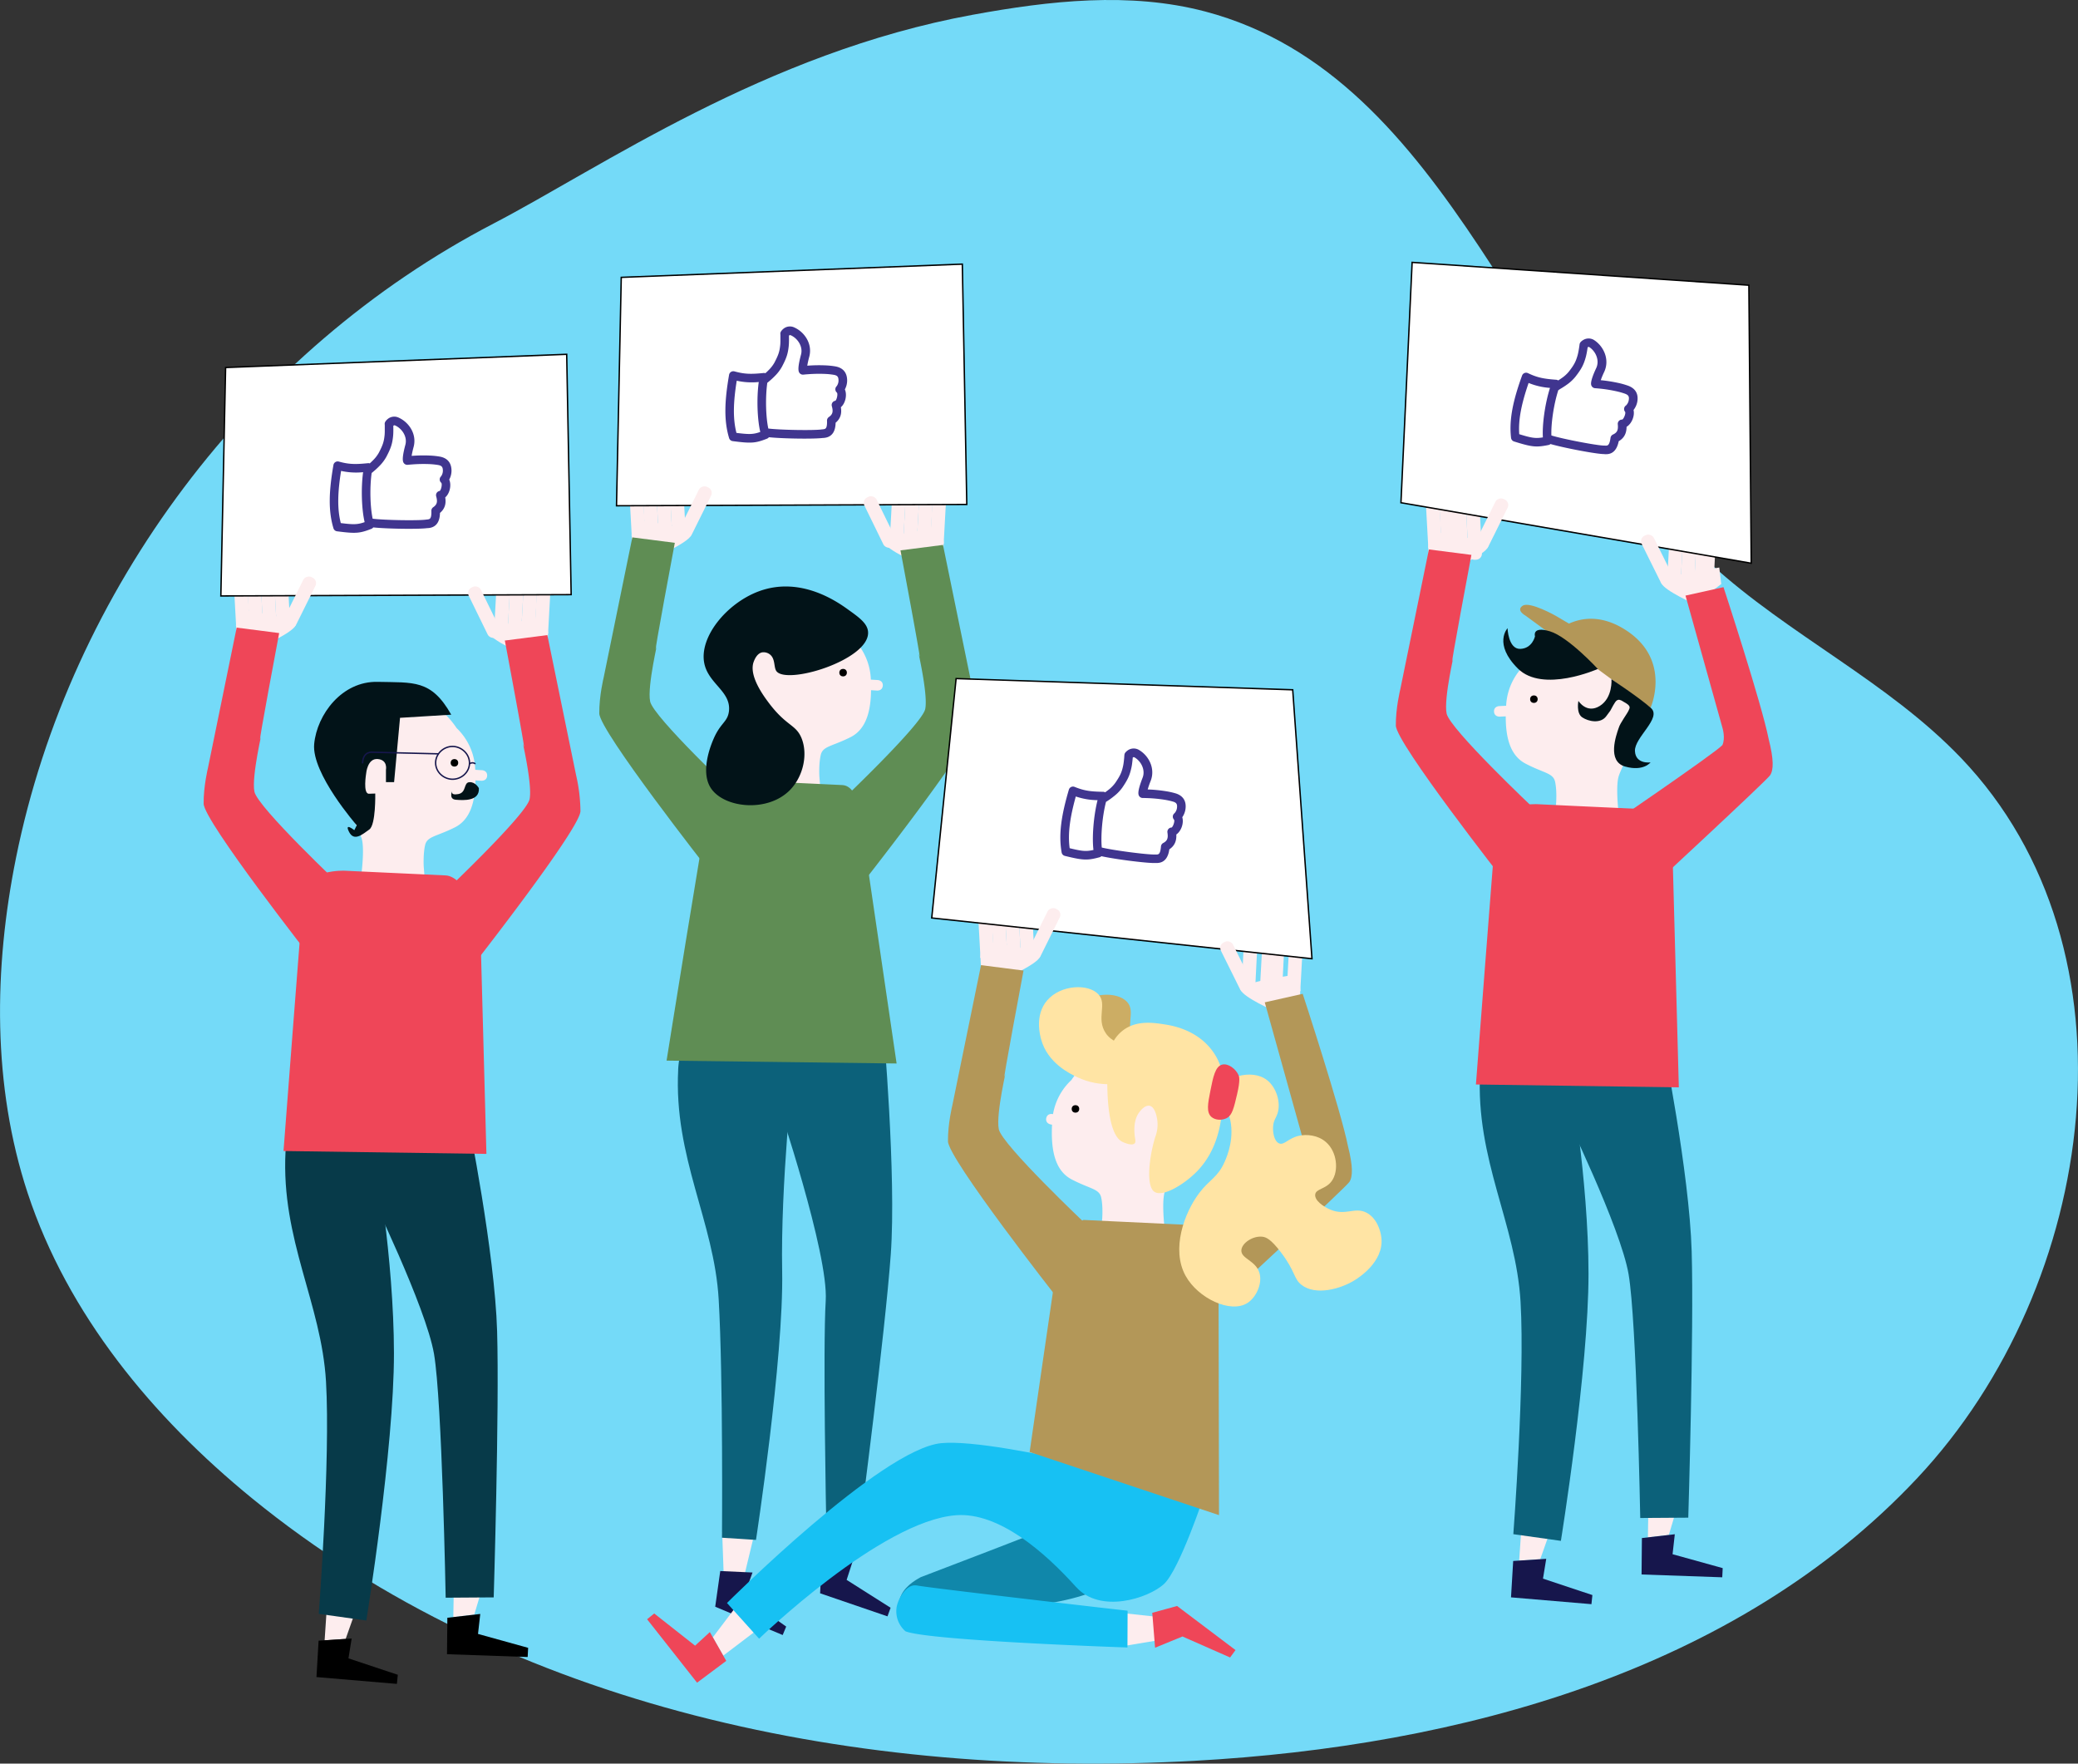 <svg xmlns="http://www.w3.org/2000/svg" viewBox="0 0 1488.68 1263.33"><rect x="0" y="0" width="1488.68" height="1263.33" fill="#333333" stroke="none"/><defs><style>.cls-1{fill:#74daf8;}.cls-2{fill:#fdedee;}.cls-3{fill:#b39758;}.cls-4{fill:#021318;}.cls-5{fill:#ef4658;}.cls-6{fill:#0c617a;}.cls-7{fill:#16164c;}.cls-8{fill:#fff;stroke:#000;}.cls-16,.cls-8{stroke-miterlimit:10;}.cls-9{fill:#efd0c5;}.cls-10{fill:#5f8d54;}.cls-11{fill:#ccad64;}.cls-12{fill:#1087aa;}.cls-13{fill:#17c1f3;}.cls-14{fill:#ffe4a4;}.cls-15{fill:#40358f;}.cls-16{fill:none;stroke:#16164c;}.cls-17{fill:#073a49;}</style></defs><g id="Layer_2" data-name="Layer 2"><g id="Layer_1-2" data-name="Layer 1"><path class="cls-1" d="M353.62,160.1C179.67,250.48,50.3,422.29,11.48,614.42c-16,79.38-17,163.17,8.3,240.09,28.72,87.12,89.67,160.75,160.75,218.73C365.82,1224.34,617,1274.5,855.72,1261.31c189.72-10.47,387.91-64,517.87-202.57s162.6-378.46,31.29-515.8c-52.33-54.71-123.37-87.91-179.29-139-134.76-123-185.7-349.07-362.15-395.69C809.35-6,752.07.49,697,10.55,548.12,37.73,429.92,120.43,353.62,160.09"/><polygon class="cls-2" points="1090.56 1085.02 1088.34 1117.88 1103.42 1116.9 1114.38 1085.91 1090.56 1085.02"/><polygon class="cls-2" points="1181.1 1068.31 1180.55 1101.24 1195.56 1099.5 1204.94 1068 1181.1 1068.31"/><path class="cls-2" d="M1092.83,475.74a43.4,43.4,0,0,0-13.77,28.74c-1.29,18.42.6,35.62,13.89,42.55s19.76,6.63,21.14,13.05.72,15.09.72,15.09l-.73,7.6,45.32-2.15s-1.84-16.12,0-23.77,20.75-41,20.6-44.18,18.2-48.39-23.38-60.47-63.79,23.53-63.79,23.53Z"/><path class="cls-2" d="M1080.19,505.5l-6.29.3s-3.77.18-3.59,3.95,4,3.6,4,3.6l6.29-.3-.35-7.55Z"/><path class="cls-3" d="M1182.4,507.09l-70.55-51.91a37.51,37.51,0,0,1,7.56-6c9-5.58,25.58-11.1,46.3,2.83,31.9,21.45,16.7,55.09,16.7,55.09Z"/><path class="cls-3" d="M1130.8,468.8l-38-27.86s-7-3.78-1.92-7.07,23.75,7.3,23.75,7.3l37.06,21.91-20.93,5.72Z"/><path class="cls-4" d="M1144.67,479.2s-39.38,17.49-57.24-.28S1080,450,1080,450s.5,15.1,9.13,14.81,10.54-9,10.54-9-2.4-7.48,10.67-3.59,34.32,26.94,34.32,26.94Z"/><path class="cls-4" d="M1154.45,486.51s1.09,13.27-8.35,19.16-15.33-3.6-15.33-3.6-1.75,8.73,2.71,11.76,13.19,4.79,17.25-.81,2-2.26,5-7.8c2-3.33,3-5.55,7.44-2.51,5.55,3,4.51,4.1,3.54,6.31s-6.06,8.93-7,12.21c-1.92,5.49-8.62,24.17,4.55,27.87s18.2-3,18.2-3-10.73,1.59-11.19-8.12,19.41-23.6,11.5-30.78-28.37-20.67-28.37-20.67Z"/><circle cx="1098.88" cy="500.83" r="2.7"/><rect class="cls-2" x="1206.29" y="399.72" width="45.15" height="9.72" rx="4.31" transform="matrix(0.05, -1, 1, 0.05, 757.58, 1609.45)"/><rect class="cls-2" x="1196.98" y="394.85" width="45.15" height="9.72" rx="4.31" transform="translate(753.64 1595.54) rotate(-86.86)"/><rect class="cls-2" x="1187.28" y="394.32" width="45.15" height="9.72" rx="4.31" transform="translate(745 1585.35) rotate(-86.86)"/><rect class="cls-2" x="1177.58" y="393.79" width="45.15" height="9.72" rx="4.31" transform="translate(736.37 1575.16) rotate(-86.86)"/><path class="cls-2" d="M1190.21,417.78c2.33,5.46,24.08,15,24.08,15l18.81-14.44-1.41-11.8s-43.79,5.8-41.48,11.26Z"/><path class="cls-5" d="M1146,595.86l34.28,42.29s85.27-78.94,87.84-82.83,2.59-11.45-1-25.73c-5.07-25.65-32.41-109-32.41-109l-27.21,6.05L1234,521.45s2.23,7.27-.07,12.28c-5.27,5.83-87.9,62.12-87.9,62.12Z"/><path class="cls-6" d="M1120.12,795.74s40.82,83.35,46.6,117,8.35,174.63,8.35,174.63l34.41-.23s4.09-133.86,2.44-190.66-20.84-151.66-20.84-151.66l-95.52,15.05,24.57,35.9Z"/><path class="cls-6" d="M1060.33,767.92c-3.29,63,25.74,108.66,29,164.59s-5.18,166.45-5.18,166.45l34.07,4.79s19.86-123,19.79-191.46-13.73-144.36-13.73-144.36-60.72-63-64,0Z"/><polygon class="cls-7" points="1084.05 1118.16 1082.49 1144.22 1140.11 1149.1 1140.79 1142.58 1105.4 1130.82 1107.72 1116.62 1084.05 1118.16"/><polygon class="cls-7" points="1176.26 1101.74 1176.02 1127.83 1233.82 1129.85 1234.14 1123.28 1198.23 1113.32 1199.83 1099.01 1176.26 1101.74"/><path class="cls-5" d="M1128.74,577.35l-27.48-1.29s-28.14-1.39-29.7,17.25-14.21,183.53-14.21,183.53l145.36,2.06-4.61-171.31s-11.66-27.56-24.59-28.17l-44.77-2.07Z"/><rect class="cls-2" x="1022.49" y="356.12" width="9.72" height="45.15" rx="4.31" transform="translate(-19.2 56.84) rotate(-3.14)"/><rect class="cls-2" x="1031.81" y="351.26" width="9.72" height="45.15" rx="4.31" transform="translate(-18.92 57.35) rotate(-3.14)"/><rect class="cls-2" x="1041.5" y="350.73" width="9.72" height="45.15" rx="4.31" transform="matrix(1, -0.05, 0.05, 1, -18.88, 57.88)"/><rect class="cls-2" x="1051.21" y="350.2" width="9.72" height="45.15" rx="4.31" transform="matrix(1, -0.05, 0.05, 1, -18.83, 58.41)"/><path class="cls-2" d="M1066,391.88c-2.32,5.46-24.07,15-24.07,15l-18.82-14.44,1.42-11.8s43.79,5.8,41.47,11.26Z"/><path class="cls-5" d="M1099.45,579.68l-21.34,52s-78-99.43-78.13-111.95,3.14-25.73,3.14-25.73l20.55-100.42,30.44,3.9s-15.87,84.38-13.52,75.47-6.55,27-4.24,38.18,63.1,68.55,63.1,68.55Z"/><polygon class="cls-8" points="1254.58 403.45 1003.64 360.11 1011.65 187.94 1252.88 204.31 1254.58 403.45"/><rect class="cls-2" x="1049" y="370.54" width="39.64" height="9.72" rx="4.31" transform="translate(257.33 1165.84) rotate(-63.6)"/><rect class="cls-2" x="1182.48" y="381.49" width="9.72" height="39.64" rx="4.31" transform="translate(-54.61 569.79) rotate(-26.4)"/><polygon class="cls-2" points="517.36 1097.4 518.54 1130.31 533.42 1127.79 541.14 1095.83 517.36 1097.4"/><polygon class="cls-7" points="515.99 1125.36 512.38 1150.93 560.72 1171.21 563.23 1165.15 532.78 1143.66 539.11 1126.42 515.99 1125.36"/><polygon class="cls-9" points="592.2 1087.22 592.67 1120.16 607.63 1117.95 616 1086.17 592.2 1087.22"/><polygon class="cls-7" points="588.85 1114.26 587.53 1141.32 635.8 1157.83 638.01 1151.65 606.53 1131.71 612.21 1114.16 588.85 1114.26"/><path class="cls-6" d="M557,789.15s36.66,108.68,34.55,142.65.35,157.32.35,157.32l24.55,1.09s17.6-134.92,21.7-191.62-5.4-163.77-5.4-163.77l-96.56,16.09L557,789.15Z"/><path class="cls-6" d="M485.86,766.15c-3.29,63,25.74,108.66,29,164.58s2.37,170.77,2.37,170.77l24.36,1.57s19.93-130.15,18.75-192.53,7.89-144.37,7.89-144.37-79.07-63-82.4,0Z"/><path class="cls-2" d="M610.41,456.82a43.32,43.32,0,0,1,13.41,28.92c1,18.44-1.15,35.62-14.53,42.33s-19.84,6.35-21.31,12.75-1,15.08-1,15.08l.61,7.61-45.23-2.76s2.06-16.09.36-23.76-20.2-41.2-20-44.46S505.18,443.9,547,432.39s63.45,24.43,63.45,24.43Z"/><path class="cls-2" d="M622.61,486.75l6.29.38s3.77.23,3.54,4-4,3.54-4,3.54l-6.29-.38Z"/><circle cx="604" cy="481.83" r="2.7"/><path class="cls-10" d="M558.67,560.24,531.18,559s-19.46-.15-23.29,17.21-30.35,183.53-30.35,183.53l164.79,2.06L617.19,590.53s-.87-27.56-13.81-28.17l-44.71-2.12Z"/><rect class="cls-2" x="649.37" y="370.62" width="45.15" height="9.72" rx="4.31" transform="translate(260.22 1025.85) rotate(-86.86)"/><rect class="cls-2" x="640.06" y="365.76" width="45.15" height="9.72" rx="4.31" transform="translate(256.27 1011.96) rotate(-86.86)"/><rect class="cls-2" x="630.36" y="365.22" width="45.15" height="9.72" rx="4.31" transform="translate(247.65 1001.76) rotate(-86.86)"/><rect class="cls-2" x="620.67" y="364.7" width="45.15" height="9.72" rx="4.31" transform="translate(239.01 991.59) rotate(-86.86)"/><path class="cls-2" d="M633.32,388.64c2.32,5.46,24.07,15,24.07,15l18.82-14.43-1.42-11.8s-43.79,5.79-41.47,11.25Z"/><path class="cls-10" d="M599.81,576.44l21.34,52s78-99.42,78.13-112a119.75,119.75,0,0,0-3.13-25.73L675.56,390.34l-30.45,3.9s15.87,84.38,13.48,75.47,6.55,27,4.24,38.18-63,68.55-63,68.55Z"/><rect class="cls-2" x="451.84" y="347.54" width="9.72" height="45.15" rx="4.31" transform="translate(-19.59 25.57) rotate(-3.14)"/><rect class="cls-2" x="461.16" y="342.67" width="9.72" height="45.15" rx="4.31" transform="translate(-19.31 26.08) rotate(-3.14)"/><rect class="cls-2" x="470.86" y="342.13" width="9.72" height="45.15" rx="4.31" transform="translate(-19.26 26.61) rotate(-3.14)"/><rect class="cls-2" x="480.55" y="341.61" width="9.72" height="45.15" rx="4.31" transform="translate(-19.22 27.14) rotate(-3.14)"/><path class="cls-2" d="M495.3,383.25c-2.32,5.46-24.07,15-24.07,15l-18.82-14.44,1.42-11.8s43.79,5.8,41.47,11.26Z"/><path class="cls-10" d="M528.8,571l-21.34,52s-78-99.43-78.13-111.95,3.14-25.73,3.14-25.73L453,384.94l30.44,3.9S467.59,473.22,470,464.31s-6.55,27-4.24,38.18S528.8,571,528.8,571Z"/><polygon class="cls-8" points="441.67 362.29 692.61 361.35 689.41 189.2 445.07 198.68 441.67 362.29"/><rect class="cls-2" x="625.56" y="354.06" width="9.73" height="39.71" rx="4.32" transform="translate(-100.16 314.84) rotate(-26.05)"/><rect class="cls-2" x="478.37" y="361.89" width="39.64" height="9.72" rx="4.31" transform="translate(-51.83 649.91) rotate(-63.6)"/><path class="cls-4" d="M543.34,423.68c30.28-11.39,56.9,7.66,64.5,13.15,7.78,5.58,14,10,14.06,16.37.3,19.74-58.6,37.66-65.74,27.47-2-2.93-.52-9.13-5-12.17a7.28,7.28,0,0,0-5.27-1.17c-3.62.81-5.33,5.13-5.84,6.45-4,10,7,24.76,11,30.07,12.59,16.57,19.16,15,23.21,25,4.66,11.67,1.11,27.31-8.14,36.88-16.14,16.71-48,13.11-57.1-1.57-7.58-12.2.76-31.57,2.18-34.87,5-11.62,10-12,11-19.68,1.8-14.44-14.93-19.73-17.72-34.86-3.45-18.65,16.12-42.5,38.89-51.08Z"/><path class="cls-11" d="M812.79,745.66c-7.35-10.72,1.24-20.84-5.39-28-7.08-7.71-26.88-7.06-36.69,4.31-9.14,10.62-5.08,25.32-4.31,28.05,4.69,17,20.72,24.54,25.87,27,16.81,7.92,32.53,4.79,45.33,2.16,9.93-2,25.12-6.65,24.81-10.79-.23-3.06-8.73-3.25-25.87-9.72C823.17,753.58,816.5,751.07,812.79,745.66Z"/><polygon class="cls-2" points="806.59 1155.74 839.34 1159.3 835.73 1173.97 803.32 1179.36 806.59 1155.74"/><polygon class="cls-2" points="544.38 1166.03 518.14 1185.96 510.68 1172.84 530.52 1146.63 544.38 1166.03"/><path class="cls-2" d="M767.64,773.56a43.39,43.39,0,0,0-13.76,28.74c-1.29,18.42.59,35.62,13.88,42.55s19.77,6.63,21.15,13,.71,15.09.71,15.09l-.72,7.6,45.27-2.14s-1.84-16.12,0-23.77,20.74-40.95,20.6-44.18S873,762.11,831.38,750s-63.74,23.53-63.74,23.53Z"/><path class="cls-2" d="M760.12,799.15,753.93,798s-3.71-.7-4.41,3,3,4.41,3,4.41l6.18,1.16,1.4-7.43Z"/><circle cx="770.46" cy="794.34" r="2.7"/><rect class="cls-2" x="904.86" y="691.08" width="45.15" height="9.72" rx="4.31" transform="translate(181.73 1583.86) rotate(-86.86)"/><rect class="cls-2" x="895.55" y="686.21" width="45.15" height="9.72" rx="4.31" transform="matrix(0.05, -1, 1, 0.05, 177.8, 1569.97)"/><rect class="cls-2" x="885.85" y="685.68" width="45.15" height="9.72" rx="4.31" transform="translate(169.17 1559.78) rotate(-86.86)"/><rect class="cls-2" x="876.16" y="685.15" width="45.15" height="9.72" rx="4.31" transform="matrix(0.05, -1, 1, 0.05, 160.53, 1549.61)"/><path class="cls-2" d="M888.78,709.14c2.32,5.46,24.07,15,24.07,15l18.82-14.43-1.42-11.8S886.46,703.65,888.78,709.14Z"/><path class="cls-3" d="M844.54,887.2l34.28,42.31s85.27-78.94,87.85-82.83,2.59-11.44-1-25.72c-5.09-25.67-32.42-109.07-32.42-109.07L906.08,718l26.43,94.85s2.23,7.27-.08,12.28c-5.27,5.82-87.9,62.11-87.9,62.11Z"/><polygon class="cls-5" points="825.48 1155.28 843.26 1150.4 885.13 1181.99 881.23 1187.28 847.13 1172.25 827.5 1180.29 825.48 1155.28"/><polygon class="cls-5" points="520.28 1189.72 499.38 1205.34 463.58 1159.91 468.68 1155.77 497.95 1178.83 508.54 1169.09 520.28 1189.72"/><rect class="cls-2" x="701.66" y="649.65" width="9.72" height="45.15" rx="4.31" transform="translate(-35.76 39.71) rotate(-3.14)"/><rect class="cls-2" x="710.97" y="644.78" width="9.72" height="45.15" rx="4.31" transform="translate(-35.48 40.21) rotate(-3.14)"/><rect class="cls-2" x="720.66" y="644.24" width="9.72" height="45.15" rx="4.31" transform="translate(-35.44 40.74) rotate(-3.14)"/><rect class="cls-2" x="730.37" y="643.71" width="9.72" height="45.15" rx="4.31" transform="translate(-35.39 41.27) rotate(-3.14)"/><path class="cls-2" d="M745.09,685.37c-2.32,5.46-24.07,15-24.07,15L702.2,685.92l1.42-11.8s43.79,5.79,41.47,11.25Z"/><path class="cls-3" d="M778.58,877.49l-21.34,52s-78-99.45-78.12-112,3.14-25.72,3.14-25.72l20.55-100.42,30.45,3.89s-15.88,84.39-13.49,75.48-6.54,27-4.23,38.18,63,68.55,63,68.55Z"/><polygon class="cls-8" points="939.9 686.76 667.49 657.56 684.96 486.08 926.1 494.12 939.9 686.76"/><rect class="cls-2" x="728.13" y="664.02" width="39.64" height="9.72" rx="4.31" transform="translate(-183.73 1041.42) rotate(-63.6)"/><rect class="cls-2" x="881.01" y="672.83" width="9.72" height="39.64" rx="4.31" transform="translate(-215.59 466.12) rotate(-26.4)"/><path class="cls-12" d="M754.53,1093.1s-12.95,5.4-95,36.7c-4.12,2.31-12.7,7.12-15.11,16.18-2.25,8.51,6.48,10.79,6.48,10.79h20.5s119.16-5.26,121.93-25.87c2.24-16.77-38.84-37.8-38.84-37.8Z"/><path class="cls-13" d="M657.05,1135.73c7.91,1.62,131.6,15.88,131.6,15.88l19.16,2.17-.1,26.35s-142-4.79-159-11.59a18.87,18.87,0,0,1-6.46-16.61c.68-5.88,6.83-17.81,14.75-16.19Z"/><path class="cls-13" d="M770.94,1136.85c-22.64-25.17-55.41-53.75-86-51.46-53.89,4-141.13,88.44-141.13,88.44l-23-25.56s110.58-110.64,153.69-114.52S863,1070.16,863,1070.16s-18,54.4-29.23,64.6-45.52,21.3-62.78,2.1Z"/><path class="cls-3" d="M803.6,875.16l-27.44-1.3s-15.18,7.25-16.77,17.25-21.76,149-21.76,149l135.66,45.22-.36-179.89s-11.66-27.56-24.59-28.17l-44.73-2.11Z"/><path class="cls-14" d="M792.28,740.26c-7.34-10.72,1.24-20.84-5.39-28-7.08-7.71-26.88-7.06-36.69,4.31-9.14,10.62-5.07,25.32-4.31,28.05,4.69,17,20.72,24.54,25.87,27,16.8,7.92,32.52,4.79,45.32,2.16,9.94-2,25.12-6.65,24.81-10.79-.22-3.06-8.72-3.25-25.87-9.72C802.66,748.18,796,745.67,792.28,740.26Z"/><path class="cls-14" d="M793.41,765.08c-.12-2.43-.63-16.79,9.72-25.87,9.87-8.7,22.9-6.71,31.29-5.39,4.79.74,23.19,3.58,34.49,19.42,10.4,14.53,8.25,30.76,6.47,44.25-1.13,8.62-3.6,27.3-18.34,42.08-9.06,9.09-24.42,18.38-30.22,14-6.62-5-2.59-29.13,1.08-39.92A24.79,24.79,0,0,0,829,801.81c-.26-1.56-1.45-8.86-5.39-9.71-3.37-.72-7.06,3.62-8.62,6.47-2.93,5.3-2.33,12.15-2.17,14,.33,3.6,1.1,5.37,0,6.47-2,2-7.78-.68-8.62-1.07-11.66-5.5-11.24-40.41-10.77-52.91Z"/><path class="cls-14" d="M873.22,781.26c2.51-8.94,23.19-16.36,34.49-7.55,6.71,5.23,10,16,7.55,23.74-1.09,3.48-3,5.16-3.23,9.71-.23,3.9.69,10.33,4.31,11.87s6.48-3.63,14-5.39c5.83-1.36,13.81-.49,19.42,4.32,8.24,7,9.46,20.83,4.32,28-4.23,6-11.38,5.44-11.87,9.71s5.75,8.62,10.79,10.8c11.14,4.65,17.51-2.12,25.87,2.16,7.16,3.64,10.24,12.46,10.79,18.35,1.64,17.34-17.08,28.74-19.42,30.21-10.18,6.23-27.69,11-37.77,3.24-5.91-4.54-4.11-9.41-15.1-23.74-7-9.07-10.25-10.46-12.95-10.79-6.81-.82-14.85,4.52-15.11,9.71-.3,6.07,10.3,7.26,12.95,16.19,2.32,7.78-2.5,17.69-8.62,21.58-12.08,7.66-35.33-3.35-44.25-19.42-10.54-19-1-45.14,9.72-59.34,7.48-9.91,13.28-11,18.35-22.66,1.55-3.58,7.54-17.36,3.24-32.37-3.09-10.94-9-13.06-7.5-18.35Z"/><path class="cls-5" d="M886.27,783.74c2.37-10.18,1.47-12.57,1.07-13.48-2-4.64-7.45-8.7-11.74-7.66-5,1.2-6.53,8.91-8.51,18.92-1.75,8.87-3,15.24.76,18.55,2.87,2.5,7.76,2.56,11.09.8,3.75-2,5-7.07,7.33-17.13Z"/><path class="cls-15" d="M549.69,274.24c-1.5,10.84-1,24.81.73,32.72,8.62,1.1,32.77,1.44,38.07.67l.67-.08a6.85,6.85,0,0,0,1.62-.26c1.14-.38,1.84-1.7,1.69-5.92a3.06,3.06,0,0,1,1.34-2.64c2.78-1.92,3.2-4,2.11-7.8a3.06,3.06,0,0,1,2.14-3.77l.26-.06c1-.19,2.2-5,1.18-5.93a3.08,3.08,0,0,1-.29-4.35l.2-.21a6.94,6.94,0,0,0,1.31-3.9c0-2.74-.75-3.75-3.4-4.22a51.48,51.48,0,0,0-6.2-.64,105.51,105.51,0,0,0-11.93.19c-1,.07-1.92.14-2.67.22l-1,.1a3.1,3.1,0,0,1-3-1.56,3.63,3.63,0,0,1-.4-1.16c-.36-1.92.08-5.47,1.73-11.65,1.55-5.75-2.4-11.56-7.17-13.75-.68-.31-1.07-.28-1.47.23,0,1.43.06,2.87,0,4.25,0,1.16-.08,2.19-.16,3.09-.57,5.6-1.64,8.8-4.9,14.95a29.84,29.84,0,0,1-5.06,6.61,52.12,52.12,0,0,1-4.17,3.83c-.47.42-.88.77-1.24,1Zm-1.33-6.92c.8-.72,1.58-1.47,2.33-2.23a24.38,24.38,0,0,0,4.07-5.25c2.87-5.48,3.72-7.93,4.2-12.68.08-.71.11-1.59.13-2.6v-3.94a8,8,0,0,0-.06-1.38,3.1,3.1,0,0,1,.44-1.76,7.91,7.91,0,0,1,1.62-1.84,7.33,7.33,0,0,1,8.12-1c7.22,3.31,13,11.77,10.54,20.93a62.79,62.79,0,0,0-1.42,6.36h.38a107.66,107.66,0,0,1,12.7-.2,54.2,54.2,0,0,1,7,.73c5.75,1,8.54,4.68,8.49,10.32a13.7,13.7,0,0,1-1.63,6.16c1.73,4,.38,10-2.87,12.76.76,4.47-.24,8.14-3.76,11.12-.12,5.75-2.17,9.09-5.86,10.35a9.6,9.6,0,0,1-1.76.42c-.39.06-.44.06-1.26.13h-.36c-5.64.81-28.32.56-38.55-.53a3.22,3.22,0,0,1-1.26,1c-8.43,3.3-11.33,3.54-24.78,1.78a3.07,3.07,0,0,1-2.49-2.19c-3.83-12.73-3.23-26.64,0-45.31a3.09,3.09,0,0,1,3.58-2.5l.26.06c7,1.92,11.5,2.13,20.78,1.17a3,3,0,0,1,1.49.18Zm-20.56,5.4c-2.45,15.21-2.87,27-.21,37.37,9.23,1.16,12,1.1,17.08-.68-2.08-8.62-2.73-23.81-1.1-35.77A49.45,49.45,0,0,1,527.8,272.72Z"/><path class="cls-15" d="M792.31,574.52c-2.71,10.6-3.77,24.54-3,32.58,8.44,2.07,32.39,5.13,37.75,5h.67a6.92,6.92,0,0,0,1.64-.07c1.19-.26,2-1.49,2.35-5.7a3.08,3.08,0,0,1,1.63-2.48c3-1.58,3.62-3.55,3-7.5a3.09,3.09,0,0,1,2.55-3.54,1.27,1.27,0,0,1,.28,0c1-.07,2.75-4.74,1.83-5.75a3.08,3.08,0,0,1,.19-4.35l.24-.2a6.9,6.9,0,0,0,1.74-3.74c.34-2.72-.33-3.83-2.87-4.57a50.7,50.7,0,0,0-6.08-1.33,102.56,102.56,0,0,0-11.87-1.16l-2.68-.09h-1a3.08,3.08,0,0,1-2.87-1.92,3.79,3.79,0,0,1-.26-1.2c-.14-1.92.69-5.42,3-11.38,2.19-5.59-1.07-11.76-5.57-14.47-.64-.38-1-.39-1.49.06-.11,1.44-.26,2.87-.44,4.24-.15,1.14-.33,2.17-.52,3-1.2,5.5-2.63,8.56-6.55,14.3a29.71,29.71,0,0,1-5.81,6c-1.48,1.21-3,2.33-4.57,3.35-.53.35-1,.65-1.36.88Zm-.54-7c.87-.61,1.73-1.27,2.57-1.92a25.07,25.07,0,0,0,4.64-4.79c3.49-5.12,4.59-7.46,5.6-12.12.15-.7.3-1.57.43-2.57.16-1.24.31-2.59.41-3.92a12.21,12.21,0,0,1,.11-1.37,3.06,3.06,0,0,1,.63-1.71,8.35,8.35,0,0,1,1.81-1.65,7.4,7.4,0,0,1,8.25-.11c6.79,4.1,11.58,13.15,8.12,22a60.54,60.54,0,0,0-2.13,6.16h.38a106.41,106.41,0,0,1,12.6,1.23,57.13,57.13,0,0,1,6.84,1.5c5.57,1.65,8,5.61,7.26,11.22a13.6,13.6,0,0,1-2.31,5.93c1.27,4.17-.74,9.95-4.27,12.37.25,4.52-1.16,8.06-5,10.63-.78,5.66-3.19,8.8-7,9.58a10.79,10.79,0,0,1-1.79.21h-1.65c-5.69.17-28.2-2.64-38.24-4.88a3.13,3.13,0,0,1-1.37.78c-8.74,2.33-11.65,2.24-24.81-1a3.07,3.07,0,0,1-2.29-2.44c-2.32-13-.16-26.83,5.18-45a3.07,3.07,0,0,1,3.81-2.09l.29.1c6.71,2.7,11.19,3.41,20.51,3.51a3,3,0,0,1,1.41.41Zm-21.08,3.06c-4.12,14.85-5.83,26.5-4.38,37,9,2.19,11.82,2.45,17.05,1.25-1.1-8.78,0-24,2.93-35.66a49.4,49.4,0,0,1-15.57-2.63h0Z"/><path class="cls-15" d="M1116.34,279.58c-3.34,10.4-5.25,24.26-4.92,32.35,8.3,2.58,32,7.08,37.37,7.24h.67a6.43,6.43,0,0,0,1.64,0c1.19-.18,2.11-1.36,2.68-5.54a3.08,3.08,0,0,1,1.77-2.38c3.08-1.4,3.83-3.33,3.43-7.31a3.06,3.06,0,0,1,2.72-3.37l.3,0c1.06,0,3-4.58,2.18-5.63a3.08,3.08,0,0,1,.47-4.34l.24-.17a6.89,6.89,0,0,0,1.92-3.61c.49-2.7-.1-3.83-2.63-4.79a51.79,51.79,0,0,0-6-1.71,102.15,102.15,0,0,0-11.78-1.92c-1-.11-1.92-.18-2.66-.25l-1-.07a3.06,3.06,0,0,1-2.72-2.07,3.83,3.83,0,0,1-.19-1.21c0-1.92,1-5.38,3.72-11.18,2.53-5.44-.35-11.8-4.68-14.77-.62-.43-1-.47-1.49,0-.2,1.42-.43,2.87-.7,4.21-.22,1.13-.45,2.15-.7,3-1.52,5.42-3.13,8.38-7.41,13.88a29.89,29.89,0,0,1-6.16,5.67,54.6,54.6,0,0,1-4.79,3.07l-1.33.91Zm-.06-7.05c.91-.57,1.81-1.17,2.67-1.79a24,24,0,0,0,4.92-4.47c3.83-4.89,5-7.17,6.32-11.76.19-.69.39-1.54.58-2.53.24-1.23.46-2.56.65-3.89.09-.62.15-1.1.18-1.36a3.14,3.14,0,0,1,.74-1.67,7.49,7.49,0,0,1,1.92-1.53,7.37,7.37,0,0,1,8.24.4c6.53,4.5,10.77,13.83,6.76,22.44a59.56,59.56,0,0,0-2.49,6h.38a109.84,109.84,0,0,1,12.5,2,56.34,56.34,0,0,1,6.71,1.92c5.46,2,7.6,6.08,6.57,11.64a13.78,13.78,0,0,1-2.66,5.75c1,4.23-1.34,9.88-5,12.07,0,4.53-1.65,8-5.62,10.31-1.11,5.6-3.71,8.62-7.57,9.18a12.08,12.08,0,0,1-1.8.11,8.41,8.41,0,0,1-1.26-.09h-.37c-5.75-.17-28-4.36-37.88-7.2a3,3,0,0,1-1.41.7c-8.87,1.79-11.77,1.52-24.71-2.53a3.09,3.09,0,0,1-2.13-2.58c-1.52-13.15,1.46-26.83,7.89-44.63a3.08,3.08,0,0,1,3.94-1.85,1.39,1.39,0,0,1,.28.12c6.52,3.1,11,4.08,20.27,4.73a3,3,0,0,1,1.39.5Zm-21.18,1.77c-5,14.56-7.47,26.09-6.71,36.72,8.88,2.74,11.65,3.17,16.94,2.29-.57-8.83,1.43-23.95,5.09-35.45a49.6,49.6,0,0,1-15.37-3.56Z"/><path class="cls-2" d="M327,521.41a43.32,43.32,0,0,1,13.41,28.92c1,18.44-1.15,35.62-14.53,42.33S306,599,304.54,605.41s-1,15.08-1,15.08l.61,7.61L259,625.34s2.06-16.09.36-23.76-20.2-41.2-20-44.46S221.74,508.49,263.51,497,327,521.41,327,521.41Z"/><path class="cls-2" d="M339.17,551.34l6.29.38s3.77.23,3.54,4-4,3.54-4,3.54l-6.29-.38Z"/><circle cx="325.56" cy="546.43" r="2.7"/><rect class="cls-2" x="365.94" y="435.22" width="45.15" height="9.72" rx="4.31" transform="translate(-72.18 803.9) rotate(-86.86)"/><rect class="cls-2" x="356.63" y="430.36" width="45.15" height="9.72" rx="4.31" transform="translate(-76.13 790.01) rotate(-86.86)"/><rect class="cls-2" x="346.93" y="429.81" width="45.15" height="9.72" rx="4.31" transform="translate(-84.76 779.81) rotate(-86.86)"/><rect class="cls-2" x="337.23" y="429.29" width="45.15" height="9.72" rx="4.31" transform="translate(-93.4 769.63) rotate(-86.86)"/><path class="cls-2" d="M349.87,453.23c2.32,5.46,24.07,15,24.07,15l18.82-14.43L391.34,442s-43.79,5.79-41.47,11.25Z"/><path class="cls-5" d="M316.37,641l21.34,52s78-99.42,78.13-112a119.75,119.75,0,0,0-3.13-25.73L392.12,454.93l-30.45,3.9s15.87,84.38,13.48,75.47,6.55,27,4.24,38.18S316.37,641,316.37,641Z"/><rect class="cls-2" x="168.41" y="412.13" width="9.72" height="45.15" rx="4.31" transform="translate(-23.55 10.14) rotate(-3.14)"/><rect class="cls-2" x="177.71" y="407.27" width="9.72" height="45.15" rx="4.31" transform="translate(-23.27 10.65) rotate(-3.14)"/><rect class="cls-2" x="187.41" y="406.74" width="9.72" height="45.15" rx="4.31" transform="translate(-23.23 11.18) rotate(-3.14)"/><rect class="cls-2" x="197.12" y="406.2" width="9.72" height="45.15" rx="4.31" transform="translate(-23.18 11.71) rotate(-3.14)"/><path class="cls-2" d="M211.86,447.84c-2.32,5.46-24.07,15-24.07,15L169,448.38l1.42-11.8s43.79,5.8,41.47,11.26Z"/><path class="cls-5" d="M245.36,635.64l-21.34,52s-78-99.43-78.13-111.95S149,550,149,550l20.55-100.42,30.44,3.9s-15.87,84.38-13.48,75.47-6.55,27-4.24,38.18,63.06,68.55,63.06,68.55Z"/><polygon class="cls-8" points="158.22 426.89 409.18 425.95 405.98 253.8 161.63 263.27 158.22 426.89"/><rect class="cls-2" x="342.1" y="418.64" width="9.73" height="39.71" rx="4.32" transform="translate(-157.32 196.92) rotate(-26.05)"/><rect class="cls-2" x="194.92" y="426.48" width="39.64" height="9.72" rx="4.31" transform="translate(-267.1 431.9) rotate(-63.6)"/><path class="cls-15" d="M266.25,338.84c-1.5,10.84-1,24.81.73,32.72,8.62,1.1,32.77,1.44,38.07.67l.67-.08a6.85,6.85,0,0,0,1.62-.26c1.14-.38,1.84-1.7,1.69-5.92a3.06,3.06,0,0,1,1.34-2.64c2.78-1.92,3.2-3.95,2.11-7.8a3.06,3.06,0,0,1,2.14-3.77l.26-.06c1-.19,2.2-5,1.18-5.93a3.08,3.08,0,0,1-.29-4.35l.2-.21a6.94,6.94,0,0,0,1.31-3.9c0-2.74-.75-3.75-3.4-4.22a51.48,51.48,0,0,0-6.2-.64,105.51,105.51,0,0,0-11.93.19c-1,.07-1.92.14-2.67.22l-1,.1a3.1,3.1,0,0,1-3-1.56,3.63,3.63,0,0,1-.4-1.16c-.36-1.92.08-5.47,1.73-11.65,1.55-5.75-2.4-11.56-7.17-13.75-.68-.31-1.07-.28-1.47.23,0,1.43.06,2.87,0,4.25,0,1.16-.08,2.19-.16,3.09-.57,5.6-1.64,8.8-4.9,14.95a29.84,29.84,0,0,1-5.06,6.61,52.12,52.12,0,0,1-4.17,3.83c-.47.42-.88.77-1.24,1Zm-1.33-6.92c.8-.72,1.58-1.47,2.33-2.23a24.38,24.38,0,0,0,4.07-5.25c2.87-5.48,3.72-7.93,4.2-12.68.08-.71.11-1.59.13-2.6v-3.94a8,8,0,0,0-.06-1.38,3.1,3.1,0,0,1,.44-1.76,7.91,7.91,0,0,1,1.62-1.84,7.33,7.33,0,0,1,8.12-1c7.22,3.31,13,11.77,10.54,20.93a62.79,62.79,0,0,0-1.42,6.36h.38a107.66,107.66,0,0,1,12.7-.2,54.2,54.2,0,0,1,7,.73c5.75,1,8.54,4.68,8.49,10.32a13.7,13.7,0,0,1-1.63,6.16c1.73,4,.38,10-2.87,12.76.76,4.47-.24,8.14-3.76,11.12-.12,5.75-2.17,9.09-5.86,10.35a9.6,9.6,0,0,1-1.76.42c-.39.06-.44.06-1.26.13h-.36c-5.64.81-28.32.56-38.55-.53a3.22,3.22,0,0,1-1.26,1c-8.43,3.3-11.33,3.54-24.78,1.78a3.07,3.07,0,0,1-2.49-2.19c-3.83-12.73-3.23-26.64,0-45.31a3.09,3.09,0,0,1,3.58-2.5l.26.06c6.95,1.92,11.5,2.13,20.78,1.17a3,3,0,0,1,1.49.18Zm-20.56,5.4c-2.45,15.21-2.87,27-.21,37.37,9.23,1.16,12,1.1,17.08-.68-2.08-8.62-2.73-23.81-1.1-35.77a49.45,49.45,0,0,1-15.77-.92Z"/><path class="cls-4" d="M343.06,564.57s-2.41-4.57-6.78-4.28-1.88,7.41-8,8.53-4.25-2.5-4.25-2.5-2.88,6.09,2.5,6.55S343.72,574.07,343.06,564.57Z"/><path class="cls-4" d="M323.26,511.94l-36.68,2.25-4.25,46.08H276.5v-8.93s1.46-7-5.92-7.62-8.25,10.21-8.25,10.21-2.5,14.79,2,14.65l4.5-.15s.5,22.38-4.25,25.75-10.88,8.88-14.5,1.75,3.75-1.25,3.75-1.25l1.75-3.5s-32.5-37.12-30.5-58.25,19.88-45.12,45.5-44.5,38.36-1.87,52.68,23.5Z"/><path class="cls-16" d="M336.33,547.19c.42-6.78-5.54-12.56-12.25-12.5-6.23.06-12,5.14-12,11.75s5.74,11.67,12,11.75S336,553.45,336.33,547.19Z"/><path class="cls-16" d="M314.31,540l-47.15-1.16s-7.22-1.24-7.42,8"/><path class="cls-16" d="M336.33,547.19a3.34,3.34,0,0,1,4.25,0"/><polygon class="cls-2" points="234.76 1142.12 232.56 1174.98 247.63 1174 258.58 1143.01 234.76 1142.12"/><polygon class="cls-2" points="325.32 1125.41 324.75 1158.34 339.76 1156.6 349.15 1125.1 325.32 1125.41"/><path class="cls-17" d="M264.33,852.84s40.82,83.35,46.6,117,8.35,174.63,8.35,174.63l34.41-.23s4.09-133.86,2.44-190.66-20.84-151.66-20.84-151.66l-95.52,15.05,24.57,35.9Z"/><path class="cls-17" d="M204.55,825c-3.29,63,25.74,108.66,29,164.59s-5.18,166.45-5.18,166.45l34.07,4.79s19.86-123,19.79-191.46S268.53,825,268.53,825s-60.72-63-64,0Z"/><polygon points="228.25 1175.26 226.72 1201.32 284.33 1206.21 284.99 1199.68 249.63 1187.93 251.93 1173.72 228.25 1175.26"/><polygon points="320.48 1158.84 320.24 1184.94 378.02 1186.95 378.36 1180.38 342.45 1170.42 344.05 1156.11 320.48 1158.84"/><path class="cls-5" d="M274.5,625,247,623.72s-28.14-1.39-29.7,17.25S203.11,824.5,203.11,824.5l145.36,2.06-4.61-171.31s-11.66-27.56-24.59-28.17L274.5,625Z"/></g></g></svg>